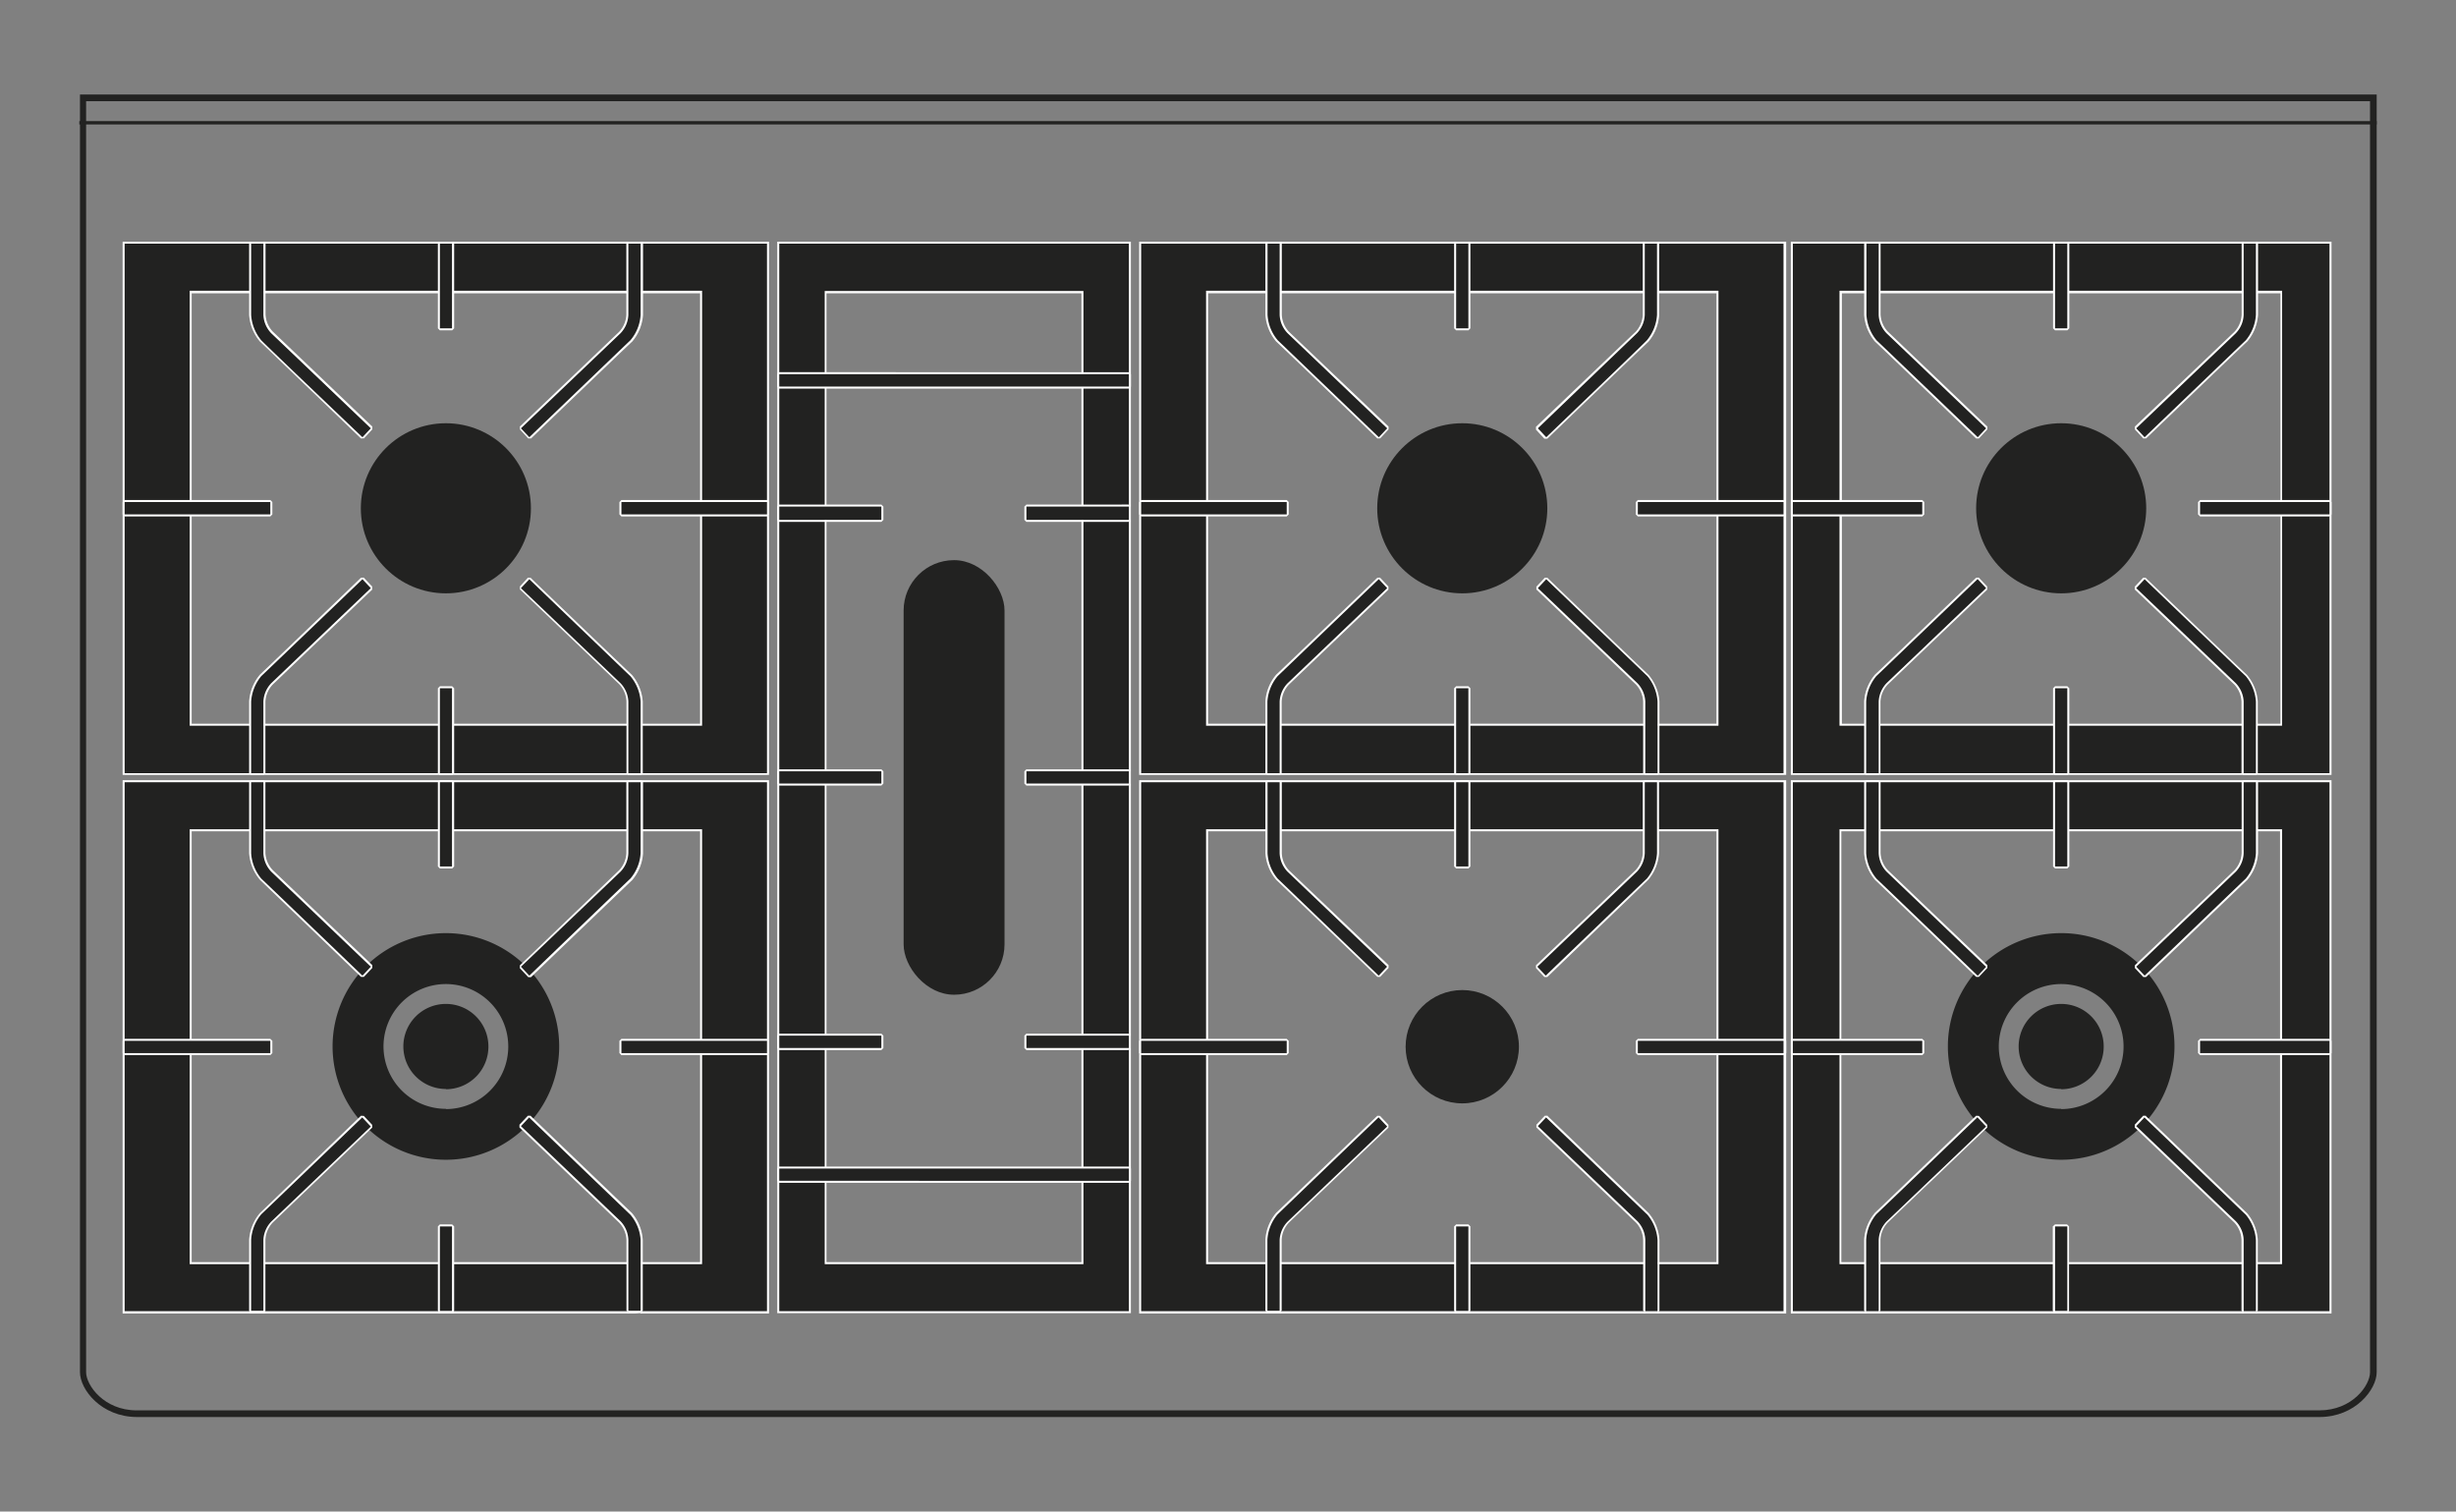 <svg xmlns="http://www.w3.org/2000/svg" viewBox="0 0 184.25 113.39"><rect x="0" y="0" width="184.25" height="113.39" fill="#808080" stroke="none"/><defs><style>.cls-1{fill:#222221}.cls-3{fill:#fff}</style></defs><g id="Piano"><path class="cls-1" d="M177.8 7.59v95.35c0 1-1.34 2.86-3.8 2.86H10.25c-2.45 0-3.79-1.89-3.79-2.86V7.59H177.8m.5-.5H6v95.85c0 1.29 1.59 3.36 4.29 3.36H174c2.7 0 4.3-2.07 4.3-3.36V7.09z"/><path fill="none" stroke="#222221" stroke-linejoin="round" stroke-width=".25" d="M5.95 9.21H178.3"/></g><g id="Bruciatori_e_griglie" data-name="Bruciatori e griglie"><circle class="cls-1" cx="33.45" cy="38.13" r="6.38"/><path class="cls-1" d="M9.28 58V18.21h48.34V58zm43.31-3.68V21.89H14.3v32.47z"/><path class="cls-3" d="M57.54 18.28V58H9.35V18.28h48.19M14.23 54.44h38.44V21.81H14.23v32.63m43.46-36.31H9.2v40h48.49v-40zM14.38 22h38.14v32.29H14.38V22z"/><path class="cls-1" d="M46.62 38.66l-.07-.07v-.93l.07-.07h10.92l.08.07v.93l-.08.07H46.62z"/><path class="cls-3" d="M57.54 37.66v.93H46.62v-.93h10.92m0-.15H46.62l-.15.15v.93l.15.15h10.92l.15-.15v-.93l-.15-.15z"/><path class="cls-1" d="M9.36 38.66l-.08-.07v-.93l.08-.07h10.92l.07.07v.93l-.07.07H9.36z"/><path class="cls-3" d="M20.28 37.66v.93H9.35v-.93h10.93m0-.15H9.35l-.15.15v.93l.15.15h10.93l.15-.15v-.93l-.15-.15z"/><path class="cls-1" d="M27.14 32.86c-.07-.07-7.14-6.86-7.59-7.27a3.46 3.46 0 01-.79-2v-5.31l.08-.07h.92l.08.07v5.34A2.09 2.09 0 0020.4 25l7.47 7.13v.1l-.63.67z"/><path class="cls-3" d="M19.76 18.28v5.34a2.09 2.09 0 00.59 1.38l7.47 7.13-.63.67s-7.14-6.8-7.59-7.27a3.31 3.31 0 01-.76-1.91v-5.34h.92m0-.15h-.92l-.15.15v5.34a3.45 3.45 0 00.81 2c.44.41 7.51 7.2 7.58 7.27h.22l.63-.68V32l-7.47-7.13a2 2 0 01-.54-1.28v-5.31l-.15-.15z"/><path class="cls-1" d="M39.65 32.85l-.65-.67v-.1L46.5 25a2.1 2.1 0 00.56-1.34v-5.38l.08-.07h.92l.08.07v5.34a3.53 3.53 0 01-.79 2c-.45.41-7.52 7.2-7.59 7.27z"/><path class="cls-3" d="M48.06 18.28v5.34a3.25 3.25 0 01-.77 1.91c-.45.42-7.58 7.27-7.58 7.27l-.63-.67L46.55 25a2.09 2.09 0 00.59-1.38v-5.34h.92m0-.15h-.92l-.15.15v5.34a2 2 0 01-.54 1.27L39 32v.21l.63.68h.21c.07-.07 7.14-6.86 7.59-7.27a3.44 3.44 0 00.81-2v-5.34l-.15-.15z"/><path class="cls-1" d="M47.14 58h-.08v-5.37a2.09 2.09 0 00-.56-1.33L39 44.17v-.1l.63-.67h.11c.07.07 7.14 6.86 7.59 7.28a3.48 3.48 0 01.79 2V58l-.08.07z"/><path class="cls-3" d="M39.71 43.45s7.13 6.85 7.58 7.27a3.28 3.28 0 01.77 1.91V58h-.92v-5.37a2.12 2.12 0 00-.59-1.38l-7.47-7.13.63-.67m.1-.11h-.21L39 44v.21l7.47 7.13a2 2 0 01.53 1.3V58l.15.15h.92l.15-.15v-5.37a3.45 3.45 0 00-.81-2c-.45-.41-7.52-7.2-7.59-7.27z"/><path class="cls-1" d="M18.84 58h-.08v-5.37a3.43 3.43 0 01.79-2c.45-.42 7.52-7.21 7.59-7.28h.1l.63.67v.1L20.4 51.3a2.1 2.1 0 00-.56 1.34V58l-.08.07z"/><path class="cls-3" d="M27.19 43.45l.63.67-7.47 7.13a2.12 2.12 0 00-.59 1.38V58h-.92v-5.37a3.33 3.33 0 01.76-1.91c.45-.42 7.59-7.27 7.59-7.27m-.11-.11c-.07.07-7.14 6.86-7.58 7.27a3.44 3.44 0 00-.81 2V58l.15.15h.92l.15-.15v-5.37a2 2 0 01.54-1.27l7.47-7.13V44l-.63-.67z"/><path class="cls-1" d="M32.99 24.7l-.08-.07v-6.35l.08-.07h.92l.08.07v6.35l-.08.07h-.92z"/><path class="cls-3" d="M33.91 18.28v6.35H33v-6.35h.92m0-.15H33l-.15.15v6.35l.15.15h.92l.15-.15v-6.35l-.15-.15z"/><path class="cls-1" d="M32.99 58.04l-.08-.07v-6.34l.08-.08h.92l.08.08v6.34l-.08.07h-.92z"/><path class="cls-3" d="M33.91 51.63V58H33v-6.37h.92m0-.15H33l-.15.15V58l.15.15h.92l.15-.15v-6.37l-.15-.15z"/><circle class="cls-1" cx="109.7" cy="38.13" r="6.38"/><path class="cls-1" d="M85.53 58V18.21h48.34V58zm43.31-3.68V21.89H90.56v32.47z"/><path class="cls-3" d="M133.8 18.28V58H85.61V18.28h48.19M90.48 54.44h38.44V21.81H90.48v32.63M134 18.13H85.46v40H134v-40zM90.63 22h38.14v32.29H90.63V22z"/><path class="cls-1" d="M122.87 38.66l-.07-.07v-.93l.07-.07h10.92l.08.07v.93l-.08.07h-10.92z"/><path class="cls-3" d="M133.8 37.66v.93h-10.93v-.93h10.93m0-.15h-10.93l-.15.15v.93l.15.15h10.93l.15-.15v-.93l-.15-.15z"/><path class="cls-1" d="M85.61 38.66l-.08-.07v-.93l.08-.07h10.92l.07.07v.93l-.07.07H85.61z"/><path class="cls-3" d="M96.53 37.66v.93H85.61v-.93h10.92m0-.15H85.61l-.15.15v.93l.15.15h10.92l.15-.15v-.93l-.15-.15z"/><path class="cls-1" d="M103.39 32.86c-.07-.07-7.14-6.86-7.59-7.27a3.53 3.53 0 01-.79-2v-5.31l.08-.07H96l.08.07v5.34a2.09 2.09 0 00.57 1.38l7.47 7.13v.1l-.63.67z"/><path class="cls-3" d="M96 18.28v5.34a2.09 2.09 0 00.6 1.38l7.47 7.13-.63.67-7.58-7.27a3.25 3.25 0 01-.77-1.91v-5.34H96m0-.15h-.92l-.15.15v5.34a3.45 3.45 0 00.81 2c.45.41 7.52 7.2 7.59 7.27h.21l.63-.68V32l-7.47-7.11a2 2 0 01-.54-1.28v-5.33l-.16-.15z"/><path class="cls-1" d="M115.91 32.85l-.63-.67v-.1l7.47-7.08a2.1 2.1 0 00.56-1.34v-5.38l.08-.07h.92l.08.07v5.34a3.46 3.46 0 01-.79 2c-.45.41-7.52 7.2-7.59 7.27z"/><path class="cls-3" d="M124.31 18.28v5.34a3.31 3.31 0 01-.76 1.91C123.1 26 116 32.8 116 32.8l-.63-.67L122.8 25a2.09 2.09 0 00.59-1.38v-5.34h.92m0-.15h-.92l-.15.15v5.34a2 2 0 01-.54 1.28c-.26.23-7.4 7.05-7.47 7.12v.21l.63.68h.22c.07-.07 7.14-6.86 7.58-7.27a3.44 3.44 0 00.81-2v-5.36l-.15-.15z"/><path class="cls-1" d="M123.39 58l-.08-.07v-5.3a2.09 2.09 0 00-.56-1.33l-7.47-7.13v-.1l.63-.67h.1c.07.07 7.14 6.86 7.59 7.28a3.41 3.41 0 01.79 2V58l-.08.07z"/><path class="cls-3" d="M116 43.45s7.14 6.85 7.59 7.27a3.33 3.33 0 01.76 1.91V58h-.92v-5.37a2.12 2.12 0 00-.59-1.38l-7.47-7.13.63-.67m.11-.11h-.22l-.63.67v.21l7.47 7.13a2 2 0 01.54 1.28V58l.15.15h.92l.15-.15v-5.37a3.45 3.45 0 00-.81-2c-.44-.41-7.51-7.2-7.58-7.27z"/><path class="cls-1" d="M95.09 58H95v-5.37a3.51 3.51 0 01.79-2c.45-.42 7.52-7.21 7.59-7.28h.11l.63.67v.1l-7.47 7.18a2.1 2.1 0 00-.56 1.34V58H96z"/><path class="cls-3" d="M103.44 43.45l.63.67-7.47 7.13a2.12 2.12 0 00-.6 1.38V58h-.92v-5.37a3.28 3.28 0 01.77-1.91l7.58-7.27m-.1-.11c-.07.07-7.14 6.86-7.59 7.27a3.44 3.44 0 00-.81 2V58l.15.15H96l.15-.15v-5.37a2 2 0 01.54-1.27l7.47-7.13V44l-.63-.67z"/><path class="cls-1" d="M109.24 24.7l-.08-.07v-6.35l.08-.07h.92l.08.07v6.35l-.08.07h-.92z"/><path class="cls-3" d="M110.16 18.28v6.35h-.92v-6.35h.92m0-.15h-.92l-.15.15v6.35l.15.15h.92l.15-.15v-6.35l-.15-.15z"/><path class="cls-1" d="M109.24 58.04l-.08-.07v-6.34l.08-.08h.92l.08.08v6.34l-.08.07h-.92z"/><path class="cls-3" d="M110.16 51.63V58h-.92v-6.37h.92m0-.15h-.92l-.15.15V58l.15.15h.92l.15-.15v-6.37l-.15-.15z"/><circle class="cls-1" cx="109.7" cy="78.52" r="4.25"/><path class="cls-1" d="M85.53 98.44V58.6h48.34v39.84zm43.31-3.68V62.28H90.56v32.48z"/><path class="cls-3" d="M133.8 58.68v39.68H85.61V58.68h48.19M90.48 94.83h38.44V62.21H90.48v32.62M134 58.53H85.46v40H134v-40zm-43.37 3.83h38.14v32.32H90.63V62.36z"/><path class="cls-1" d="M122.87 79.06l-.07-.08v-.92l.07-.08h10.92l.08.08v.92l-.08.08h-10.92z"/><path class="cls-3" d="M133.8 78.06V79h-10.93v-.92h10.93m0-.15h-10.93l-.15.15V79l.15.15h10.93l.2-.15v-.92l-.15-.15z"/><path class="cls-1" d="M85.61 79.06l-.08-.08v-.92l.08-.08h10.92l.07.08v.92l-.07.08H85.61z"/><path class="cls-3" d="M96.53 78.06V79H85.61v-.92h10.92m0-.15H85.61l-.15.15V79l.15.15h10.92l.15-.15v-.92l-.15-.15z"/><path class="cls-1" d="M103.39 73.25c-.07-.07-7.14-6.86-7.59-7.27A3.51 3.51 0 0195 64v-5.32l.08-.08H96l.08.08V64a2.09 2.09 0 00.56 1.33l7.47 7.13v.11l-.63.67z"/><path class="cls-3" d="M96 58.68V64a2.12 2.12 0 00.59 1.39l7.47 7.13-.63.67-7.58-7.28a3.25 3.25 0 01-.76-1.91v-5.32H96m0-.15h-.92l-.15.15V64a3.45 3.45 0 00.81 2c.45.42 7.52 7.21 7.59 7.28h.21l.63-.67v-.21l-7.47-7.11a2 2 0 01-.54-1.29v-5.32l-.16-.15z"/><path class="cls-1" d="M115.91 73.25l-.63-.67v-.11l7.47-7.13a2.07 2.07 0 00.56-1.33v-5.33l.08-.08h.92l.08.08V64a3.44 3.44 0 01-.79 2c-.45.41-7.52 7.2-7.59 7.27z"/><path class="cls-3" d="M124.31 58.68V64a3.31 3.31 0 01-.76 1.91c-.45.42-7.59 7.28-7.59 7.28l-.63-.67 7.47-7.13a2.12 2.12 0 00.59-1.39v-5.32h.92m0-.15h-.92l-.15.15V64a2 2 0 01-.54 1.28l-7.47 7.13v.21l.63.67h.22l7.57-7.29a3.44 3.44 0 00.81-2v-5.32l-.15-.15z"/><path class="cls-1" d="M123.39 98.44l-.08-.08V93a2.07 2.07 0 00-.56-1.33l-7.47-7.13v-.11l.63-.67h.1c.07.07 7.14 6.86 7.59 7.27a3.43 3.43 0 01.79 2v5.34l-.08.08z"/><path class="cls-3" d="M116 83.84s7.14 6.86 7.59 7.28a3.31 3.31 0 01.76 1.91v5.33h-.92V93a2.12 2.12 0 00-.59-1.39l-7.47-7.13.63-.67m.11-.11h-.22l-.63.67v.21l7.47 7.13a2 2 0 01.54 1.29v5.32l.15.15h.92l.15-.15V93a3.45 3.45 0 00-.81-2l-7.58-7.28z"/><path class="cls-1" d="M95.09 98.44l-.09-.08V93a3.51 3.51 0 01.79-2c.45-.41 7.52-7.2 7.59-7.27h.11l.63.67v.11l-7.47 7.19a2.07 2.07 0 00-.56 1.3v5.33l-.08.08z"/><path class="cls-3" d="M103.44 83.84l.63.67-7.47 7.13A2.12 2.12 0 0096 93v5.33h-.92V93a3.25 3.25 0 01.77-1.91l7.58-7.28m-.1-.11c-.07.07-7.14 6.86-7.59 7.28a3.44 3.44 0 00-.81 2v5.34l.15.15H96l.15-.15V93a2 2 0 01.54-1.28l7.47-7.13v-.21l-.63-.67z"/><path class="cls-1" d="M109.24 65.1l-.08-.08v-6.34l.08-.08h.92l.08.08v6.34l-.08.08h-.92z"/><path class="cls-3" d="M110.16 58.68V65h-.92v-6.32h.92m0-.15h-.92l-.15.15V65l.15.15h.92l.15-.15v-6.32l-.15-.15z"/><path class="cls-1" d="M109.24 98.44l-.08-.08v-6.34l.08-.08h.92l.08.08v6.34l-.08.08h-.92z"/><path class="cls-3" d="M110.16 92v6.34h-.92V92h.92m0-.15h-.92l-.15.15v6.34l.15.15h.92l.15-.15V92l-.15-.15z"/><path class="cls-1" d="M33.45 70a8.5 8.5 0 108.5 8.5 8.5 8.5 0 00-8.5-8.5zm0 13.18a4.68 4.68 0 114.68-4.68 4.69 4.69 0 01-4.68 4.7zm0-1.49a3.19 3.19 0 113.19-3.19 3.19 3.19 0 01-3.19 3.21z"/><path class="cls-1" d="M9.28 98.44V58.6h48.34v39.84zm43.31-3.68V62.28H14.3v32.48z"/><path class="cls-3" d="M57.54 58.68v39.68H9.35V58.68h48.19M14.23 94.83h38.44V62.21H14.23v32.62m43.46-36.3H9.2v40h48.49v-40zm-43.31 3.83h38.14v32.32H14.38V62.36z"/><path class="cls-1" d="M46.62 79.06l-.07-.08v-.92l.07-.08h10.92l.08.08v.92l-.08.08H46.62z"/><path class="cls-3" d="M57.54 78.06V79H46.62v-.92h10.92m0-.15H46.62l-.15.15V79l.15.15h10.92l.15-.15v-.92l-.15-.15z"/><path class="cls-1" d="M9.36 79.06l-.08-.08v-.92l.08-.08h10.92l.07.08v.92l-.07.08H9.36z"/><path class="cls-3" d="M20.28 78.06V79H9.35v-.92h10.93m0-.15H9.35l-.15.15V79l.15.15h10.93l.15-.15v-.92l-.15-.15z"/><path class="cls-1" d="M27.14 73.25c-.07-.07-7.14-6.86-7.59-7.27a3.43 3.43 0 01-.79-2v-5.3l.08-.08h.92l.08.08V64a2.09 2.09 0 00.56 1.33l7.47 7.13v.11l-.63.67z"/><path class="cls-3" d="M19.76 58.68V64a2.12 2.12 0 00.59 1.39l7.47 7.13-.63.67s-7.14-6.86-7.59-7.28a3.31 3.31 0 01-.76-1.91v-5.32h.92m0-.15h-.92l-.15.15V64a3.45 3.45 0 00.81 2l7.58 7.28h.22l.63-.67v-.21l-7.47-7.13a2 2 0 01-.55-1.27v-5.32l-.15-.15z"/><path class="cls-1" d="M39.65 73.25l-.65-.67v-.11l7.47-7.13a2.07 2.07 0 00.59-1.34v-5.32l.08-.08h.92l.08.08V64a3.51 3.51 0 01-.79 2c-.45.41-7.52 7.2-7.59 7.27z"/><path class="cls-3" d="M48.06 58.68V64a3.25 3.25 0 01-.77 1.91c-.45.42-7.58 7.28-7.58 7.28l-.63-.67 7.47-7.13a2.12 2.12 0 00.59-1.39v-5.32h.92m0-.15h-.92l-.15.15V64a2 2 0 01-.54 1.28L39 72.42v.21l.63.67h.21c.07-.07 7.14-6.86 7.59-7.28a3.44 3.44 0 00.81-2v-5.34l-.15-.15z"/><path class="cls-1" d="M47.14 98.44l-.08-.08V93a2.07 2.07 0 00-.56-1.33l-7.5-7.1v-.11l.63-.67h.11c.07.07 7.14 6.86 7.59 7.27a3.51 3.51 0 01.79 2v5.34l-.08.08z"/><path class="cls-3" d="M39.71 83.84s7.13 6.86 7.58 7.28a3.25 3.25 0 01.77 1.88v5.33h-.92V93a2.12 2.12 0 00-.59-1.39l-7.47-7.13.63-.67m.1-.11h-.21l-.63.67v.21l7.47 7.13A2 2 0 0147 93v5.32l.15.15h.92l.15-.15V93a3.45 3.45 0 00-.81-2c-.45-.42-7.52-7.21-7.59-7.28z"/><path class="cls-1" d="M18.84 98.44l-.08-.08V93a3.44 3.44 0 01.79-2c.45-.41 7.52-7.2 7.59-7.27h.1l.63.67v.11L20.4 91.7a2.07 2.07 0 00-.56 1.3v5.33l-.08.08z"/><path class="cls-3" d="M27.19 83.84l.63.67-7.47 7.13a2.12 2.12 0 00-.59 1.36v5.33h-.92V93a3.31 3.31 0 01.76-1.91c.45-.42 7.59-7.28 7.59-7.28m-.11-.11L19.5 91a3.44 3.44 0 00-.81 2v5.34l.15.15h.92l.15-.15V93a2 2 0 01.54-1.28l7.47-7.13v-.21l-.63-.67z"/><path class="cls-1" d="M32.99 65.1l-.08-.08v-6.34l.08-.08h.92l.08.08v6.34l-.08.08h-.92z"/><path class="cls-3" d="M33.91 58.68V65H33v-6.32h.92m0-.15H33l-.15.15V65l.15.15h.92l.15-.15v-6.32l-.15-.15z"/><path class="cls-1" d="M32.99 98.44l-.08-.08v-6.34l.08-.08h.92l.08.08v6.34l-.08.08h-.92z"/><path class="cls-3" d="M33.91 92v6.34H33V92h.92m0-.15H33l-.15.15v6.34l.15.15h.92l.15-.15V92l-.15-.15z"/><circle class="cls-1" cx="154.63" cy="38.13" r="6.38"/><path class="cls-1" d="M134.43 58V18.21h40.4V58zm36.72-3.68V21.89h-33v32.47z"/><path class="cls-3" d="M174.76 18.28V58H134.5V18.28h40.26M138 54.44h33.2V21.81H138v32.63m36.88-36.31h-40.53v40h40.56v-40zM138.18 22h32.9v32.29h-32.9V22z"/><path class="cls-1" d="M148.32 32.86c-.07-.07-7.14-6.86-7.59-7.27a3.46 3.46 0 01-.79-2v-5.31l.08-.07h.92l.08.07v5.34a2.09 2.09 0 00.56 1.33l7.47 7.13v.1l-.63.67z"/><path class="cls-3" d="M140.94 18.28v5.34a2.09 2.09 0 00.59 1.38l7.47 7.13-.63.67s-7.14-6.85-7.59-7.27a3.31 3.31 0 01-.76-1.91v-5.34h.92m0-.15H140l-.15.15v5.34a3.45 3.45 0 00.81 2c.45.41 7.51 7.2 7.59 7.27h.21l.63-.68V32l-7.47-7.13a2 2 0 01-.54-1.28v-5.31l-.15-.15z"/><path class="cls-1" d="M160.84 32.85l-.63-.67v-.1l7.47-7.08a2.1 2.1 0 00.56-1.34v-5.38l.08-.07h.92l.08.07v5.34a3.46 3.46 0 01-.79 2c-.45.41-7.52 7.2-7.59 7.27z"/><path class="cls-3" d="M169.24 18.28v5.34a3.31 3.31 0 01-.76 1.91c-.45.42-7.59 7.27-7.59 7.27l-.63-.67 7.47-7.13a2.09 2.09 0 00.59-1.38v-5.34h.92m0-.15h-.92l-.15.15v5.34a2 2 0 01-.54 1.27L160.16 32v.21l.63.68h.21c.08-.07 7.14-6.86 7.59-7.27a3.44 3.44 0 00.81-2v-5.34l-.15-.15z"/><path class="cls-1" d="M168.32 58l-.08-.07v-5.3a2.09 2.09 0 00-.56-1.33l-7.47-7.13v-.1l.63-.67h.1c.07.07 7.14 6.86 7.59 7.28a3.43 3.43 0 01.79 2V58l-.08.07z"/><path class="cls-3" d="M160.89 43.45s7.14 6.85 7.59 7.27a3.33 3.33 0 01.76 1.91V58h-.92v-5.37a2.12 2.12 0 00-.59-1.38l-7.47-7.13.63-.67m.1-.11h-.21l-.63.67v.21l7.47 7.13a2 2 0 01.54 1.28V58l.15.15h.92l.15-.15v-5.37a3.45 3.45 0 00-.81-2c-.45-.41-7.51-7.2-7.59-7.27z"/><path class="cls-1" d="M140 58l-.08-.07v-5.3a3.41 3.41 0 01.79-2c.45-.42 7.52-7.21 7.59-7.28h.1l.63.67v.1l-7.47 7.13a2.1 2.1 0 00-.56 1.34V58l-.08.07z"/><path class="cls-3" d="M148.37 43.45l.63.67-7.47 7.13a2.12 2.12 0 00-.59 1.38V58H140v-5.37a3.33 3.33 0 01.76-1.91c.45-.42 7.59-7.27 7.59-7.27m-.1-.11c-.08.07-7.14 6.86-7.59 7.27a3.44 3.44 0 00-.81 2V58l.15.15h.92l.15-.15v-5.37a2 2 0 01.54-1.27l7.47-7.13V44l-.63-.67z"/><path class="cls-1" d="M154.17 24.7l-.08-.07v-6.35l.08-.07h.92l.08.07v6.35l-.08.07h-.92z"/><path class="cls-3" d="M155.09 18.28v6.35h-.92v-6.35h.92m0-.15h-.92l-.15.15v6.35l.15.15h.92l.15-.15v-6.35l-.15-.15z"/><path class="cls-1" d="M154.17 58.04l-.08-.07v-6.34l.08-.08h.92l.08.08v6.34l-.08.07h-.92z"/><path class="cls-3" d="M155.09 51.63V58h-.92v-6.37h.92m0-.15h-.92l-.15.15V58l.15.15h.92l.15-.15v-6.37l-.15-.15z"/><path class="cls-1" d="M165.05 38.66l-.07-.07v-.93l.07-.07h9.71l.07.07v.93l-.07.07h-9.71z"/><path class="cls-3" d="M174.76 37.66v.93h-9.71v-.93h9.71m0-.15h-9.71l-.15.15v.93l.15.15h9.71l.15-.15v-.93l-.15-.15z"/><path class="cls-1" d="M134.5 38.66l-.07-.07v-.93l.07-.07h9.71l.07.07v.93l-.07.07h-9.71z"/><path class="cls-3" d="M144.21 37.66v.93h-9.71v-.93h9.71m0-.15h-9.71l-.15.15v.93l.15.15h9.71l.15-.15v-.93l-.15-.15z"/><path class="cls-1" d="M154.63 70a8.5 8.5 0 108.5 8.5 8.49 8.49 0 00-8.5-8.5zm0 13.18a4.68 4.68 0 114.68-4.68 4.69 4.69 0 01-4.68 4.7zm0-1.49a3.19 3.19 0 113.19-3.19 3.19 3.19 0 01-3.19 3.21z"/><path class="cls-1" d="M134.43 98.44V58.6h40.4v39.84zm36.72-3.68V62.28h-33v32.48z"/><path class="cls-3" d="M174.76 58.68v39.68H134.5V58.68h40.26M138 94.83h33.2V62.21H138v32.62m36.88-36.3h-40.53v40h40.56v-40zm-36.73 3.83h32.9v32.32h-32.9V62.36z"/><path class="cls-1" d="M148.32 73.25c-.07-.07-7.14-6.86-7.59-7.27a3.43 3.43 0 01-.79-2v-5.3l.08-.08h.92l.08.08V64a2.09 2.09 0 00.56 1.33l7.47 7.13v.11l-.63.67z"/><path class="cls-3" d="M140.94 58.68V64a2.12 2.12 0 00.59 1.39l7.47 7.14-.63.67s-7.14-6.86-7.59-7.28A3.31 3.31 0 01140 64v-5.32h.92m0-.15H140l-.15.15V64a3.45 3.45 0 00.81 2c.45.42 7.51 7.21 7.59 7.28h.21l.63-.67v-.21l-7.47-7.13a2 2 0 01-.54-1.29v-5.3l-.15-.15z"/><path class="cls-1" d="M160.84 73.25l-.63-.67v-.11l7.47-7.13a2.09 2.09 0 00.56-1.33v-5.33l.08-.08h.92l.08.08V64a3.44 3.44 0 01-.79 2c-.45.41-7.52 7.2-7.59 7.27z"/><path class="cls-3" d="M169.24 58.68V64a3.31 3.31 0 01-.76 1.91c-.45.42-7.59 7.28-7.59 7.28l-.63-.67 7.47-7.13a2.12 2.12 0 00.59-1.39v-5.32h.92m0-.15h-.92l-.15.15V64a2 2 0 01-.54 1.28l-7.47 7.13v.21l.63.67h.21c.08-.07 7.14-6.86 7.59-7.28a3.44 3.44 0 00.81-2v-5.33l-.15-.15z"/><path class="cls-1" d="M168.32 98.44l-.08-.08V93a2.07 2.07 0 00-.56-1.33l-7.47-7.13v-.11l.63-.67h.1c.07.07 7.14 6.86 7.59 7.27a3.43 3.43 0 01.79 2v5.34l-.08.08z"/><path class="cls-3" d="M160.89 83.84s7.14 6.86 7.59 7.28a3.31 3.31 0 01.76 1.91v5.33h-.92V93a2.12 2.12 0 00-.59-1.39l-7.47-7.13.63-.67m.1-.11h-.21l-.63.67v.21l7.47 7.13a2 2 0 01.54 1.29v5.32l.15.15h.92l.15-.15V93a3.45 3.45 0 00-.81-2c-.45-.42-7.51-7.21-7.59-7.28z"/><path class="cls-1" d="M140 98.44l-.08-.08V93a3.44 3.44 0 01.79-2c.45-.41 7.52-7.2 7.59-7.27h.1l.63.67v.11l-7.47 7.13A2.09 2.09 0 00141 93v5.33l-.08.08z"/><path class="cls-3" d="M148.37 83.84l.63.67-7.47 7.13a2.12 2.12 0 00-.59 1.39v5.33H140V93a3.31 3.31 0 01.76-1.91c.45-.42 7.59-7.28 7.59-7.28m-.1-.11c-.08.07-7.14 6.86-7.59 7.28a3.44 3.44 0 00-.81 2v5.34l.15.15h.92l.15-.15V93a2 2 0 01.54-1.28l7.47-7.13v-.21l-.63-.67z"/><path class="cls-1" d="M154.17 65.1l-.08-.08v-6.34l.08-.08h.92l.08.08v6.34l-.08.08h-.92z"/><path class="cls-3" d="M155.09 58.68V65h-.92v-6.32h.92m0-.15h-.92l-.15.15V65l.15.15h.92l.15-.15v-6.32l-.15-.15z"/><path class="cls-1" d="M154.17 98.44l-.08-.08v-6.34l.08-.08h.92l.08.08v6.34l-.08.08h-.92z"/><path class="cls-3" d="M155.09 92v6.34h-.92V92h.92m0-.15h-.92L154 92v6.34l.15.15h.92l.15-.15V92l-.15-.15z"/><path class="cls-1" d="M165.05 79.06l-.07-.08v-.92l.07-.08h9.71l.07.08v.92l-.07.08h-9.71z"/><path class="cls-3" d="M174.76 78.06V79h-9.71v-.92h9.71m0-.15h-9.71l-.15.15V79l.15.15h9.71l.15-.15v-.92l-.15-.15z"/><path class="cls-1" d="M134.5 79.06l-.07-.08v-.92l.07-.08h9.71l.07.08v.92l-.07.08h-9.71z"/><path class="cls-3" d="M144.21 78.06V79h-9.71v-.92h9.71m0-.15h-9.71l-.15.15V79l.15.15h9.71l.15-.15v-.92l-.15-.15z"/><rect class="cls-1" x="67.79" y="42.02" width="7.57" height="32.6" rx="3.78"/><path class="cls-1" d="M58.39 98.44V18.21h26.37v80.23zm22.82-3.68V21.89H61.94v72.87z"/><path class="cls-3" d="M84.69 18.28v80.08H58.46V18.28h26.23M61.87 94.83h19.41v-73H61.87v73m23-76.7H58.31v80.38h26.53V18.13zM62 22h19.13v72.68H62V22z"/><path class="cls-1" d="M58.46 58.86l-.07-.08v-.92l.07-.08h7.66l.07.08v.92l-.07.08h-7.66z"/><path class="cls-3" d="M66.12 57.86v.92h-7.66v-.92h7.66m0-.15h-7.66l-.15.15v.92l.15.15h7.66l.15-.15v-.92l-.15-.15z"/><path class="cls-1" d="M58.46 78.69l-.07-.07v-.93l.07-.07h7.66l.07.07v.93l-.07.07h-7.66z"/><path class="cls-3" d="M66.12 77.69v.93h-7.66v-.93h7.66m0-.15h-7.66l-.15.15v.93l.15.15h7.66l.15-.15v-.93l-.15-.15z"/><path class="cls-1" d="M77.03 58.86l-.07-.08v-.92l.07-.08h7.66l.07.08v.92l-.07.08h-7.66z"/><path class="cls-3" d="M84.69 57.86v.92H77v-.92h7.66m0-.15H77l-.15.15v.92l.15.15h7.66l.15-.15v-.92l-.15-.15z"/><path class="cls-1" d="M77.03 78.69l-.07-.07v-.93l.07-.07h7.66l.07.07v.93l-.07.07h-7.66z"/><path class="cls-3" d="M84.69 77.69v.93H77v-.93h7.66m0-.15H77l-.15.15v.93l.15.15h7.66l.15-.15v-.93l-.15-.15z"/><path class="cls-1" d="M58.46 39.03l-.07-.08v-.92l.07-.08h7.66l.07.08v.92l-.07.08h-7.66z"/><path class="cls-3" d="M66.12 38v1h-7.66v-1h7.66m0-.15h-7.66l-.15.15v1l.15.15h7.66l.15-.15v-1l-.15-.15z"/><path class="cls-1" d="M58.46 29.06l-.07-.07v-.93l.07-.07h26.23l.07.07v.93l-.07.07H58.46z"/><path class="cls-3" d="M84.69 28.06V29H58.46v-.93h26.23m0-.15H58.46l-.15.15V29l.15.15h26.23l.15-.15v-.93l-.15-.15z"/><path class="cls-1" d="M58.46 88.66l-.07-.08v-.92l.07-.08h26.23l.07.08v.92l-.07.08H58.46z"/><path class="cls-3" d="M84.69 87.66v.92H58.46v-.92h26.23m0-.15H58.46l-.15.15v.92l.15.15h26.23l.15-.15v-.92l-.15-.15z"/><path class="cls-1" d="M77.03 39.03l-.07-.08v-.92l.07-.08h7.66l.07.08v.92l-.07.08h-7.66z"/><path class="cls-3" d="M84.69 38v1H77v-1h7.66m0-.15H77l-.15.15v1l.15.15h7.66l.15-.15v-1l-.15-.15z"/></g></svg>